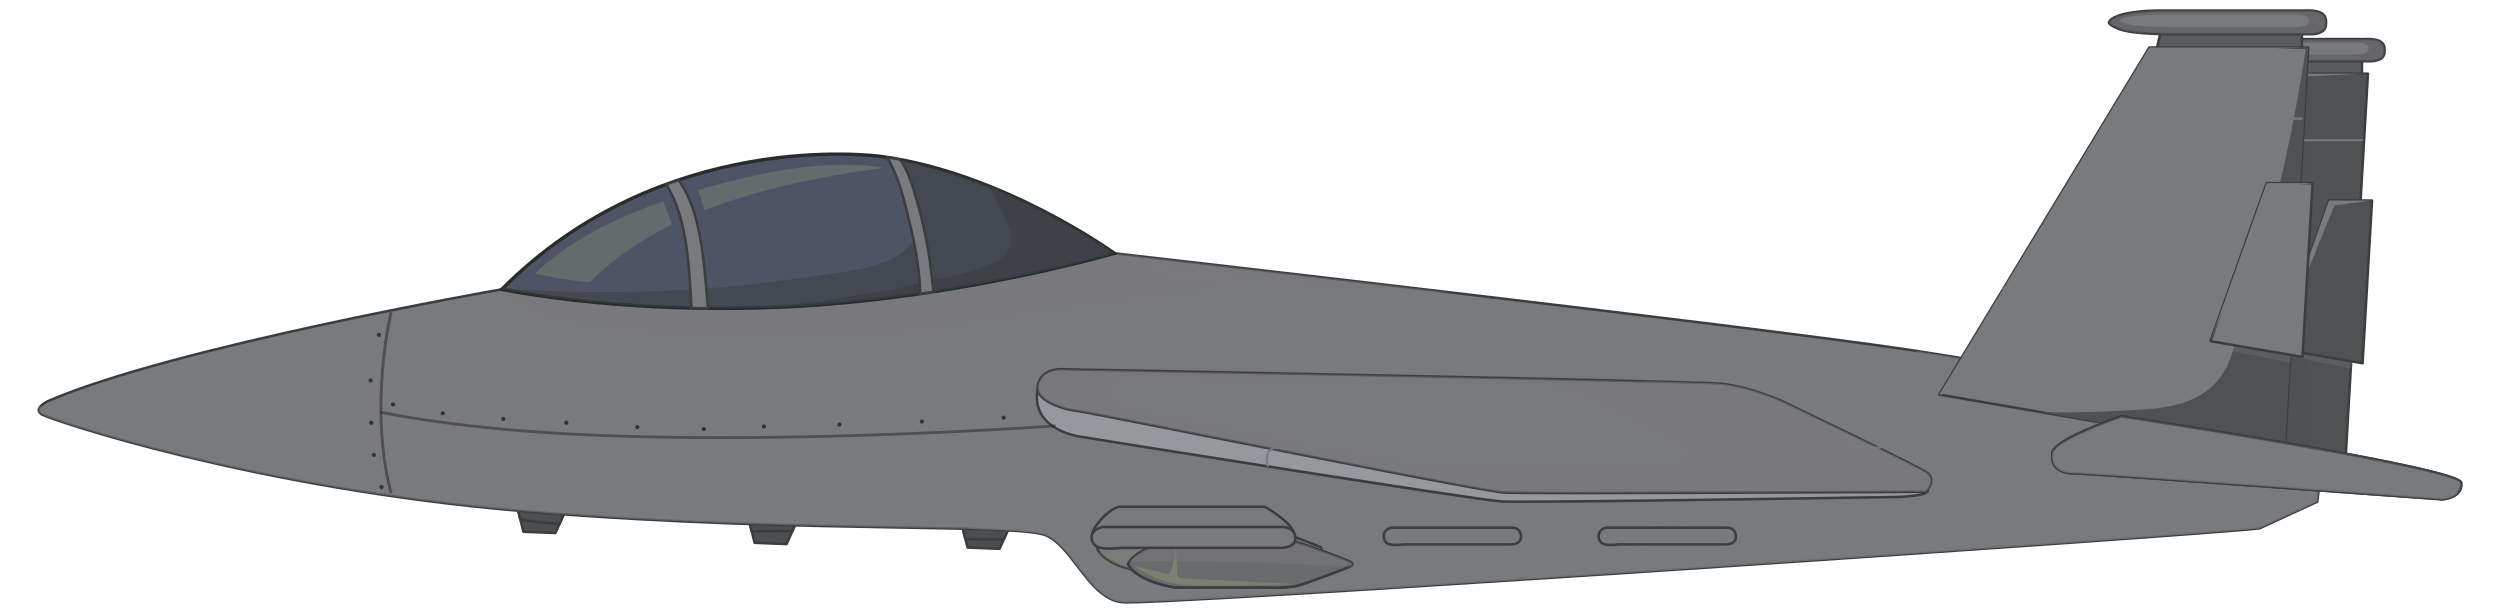 <?xml version="1.0" encoding="utf-8"?>
<!-- Generator: Adobe Illustrator 27.5.0, SVG Export Plug-In . SVG Version: 6.00 Build 0)  -->
<svg version="1.1" id="Layer_1" xmlns="http://www.w3.org/2000/svg" xmlns:xlink="http://www.w3.org/1999/xlink" x="0px" y="0px"
	 viewBox="0 0 349.023 85.559" style="enable-background:new 0 0 349.023 85.559;" xml:space="preserve">
<g>
	<g>
		<g>
			<polygon style="fill:#4C4E50;" points="71.653,68.589 73.081,74.238 77.545,74.414 80.045,68.766 			"/>
			<path style="fill:#3B3D3E;" d="M77.545,74.592c-0.002,0-0.005,0-0.007,0l-4.464-0.176c-0.079-0.003-0.148-0.058-0.167-0.135
				l-1.428-5.648c-0.014-0.054-0.001-0.111,0.034-0.154c0.035-0.043,0.089-0.07,0.144-0.067l8.392,0.176
				c0.06,0.001,0.115,0.032,0.148,0.082c0.032,0.05,0.037,0.113,0.013,0.167l-2.5,5.648C77.681,74.55,77.616,74.592,77.545,74.592z
				 M73.223,74.065l4.207,0.166l2.343-5.294l-7.888-0.166L73.223,74.065z"/>
		</g>
		<g>
			<polygon style="fill:#4C4E50;" points="103.926,70.134 105.355,75.782 109.818,75.958 112.318,70.31 			"/>
			<path style="fill:#3B3D3E;" d="M109.819,76.136c-0.002,0-0.005,0-0.007,0l-4.464-0.176c-0.08-0.003-0.148-0.058-0.167-0.135
				l-1.428-5.648c-0.014-0.054-0.001-0.111,0.034-0.154c0.035-0.043,0.085-0.073,0.144-0.067l8.392,0.176
				c0.06,0.001,0.115,0.032,0.148,0.082c0.032,0.05,0.037,0.113,0.013,0.167l-2.5,5.648
				C109.955,76.094,109.89,76.136,109.819,76.136z M105.497,75.61l4.207,0.166l2.342-5.294l-7.888-0.166L105.497,75.61z"/>
		</g>
		<g>
			<polygon style="fill:#4C4E50;" points="133.656,70.796 135.084,76.444 139.548,76.62 142.048,70.972 			"/>
			<path style="fill:#3B3D3E;" d="M139.548,76.798c-0.002,0-0.005,0-0.007,0l-4.464-0.177c-0.08-0.003-0.148-0.058-0.167-0.135
				l-1.428-5.648c-0.014-0.054-0.001-0.111,0.034-0.154c0.035-0.043,0.084-0.074,0.144-0.067l8.392,0.177
				c0.06,0.001,0.115,0.032,0.148,0.082c0.032,0.05,0.037,0.113,0.013,0.167l-2.5,5.648
				C139.684,76.757,139.619,76.798,139.548,76.798z M135.226,76.272l4.206,0.167l2.343-5.294l-7.888-0.166L135.226,76.272z"/>
		</g>
	</g>
	<g>
		<g>
			<path style="fill:#4C4E50;" d="M78.099,73.162l1.946-4.396l-8.392-0.177l1.003,3.968C74.46,72.842,76.276,73.031,78.099,73.162z"
				/>
			<path style="fill:#3B3D3E;" d="M78.099,73.34c-0.004,0-0.009,0-0.013-0.001c-2.003-0.144-3.788-0.343-5.458-0.608
				c-0.071-0.011-0.129-0.063-0.146-0.132l-1.003-3.967c-0.014-0.054-0.001-0.111,0.034-0.154c0.035-0.043,0.089-0.07,0.144-0.067
				l8.392,0.177c0.06,0.001,0.116,0.032,0.148,0.082c0.032,0.05,0.037,0.113,0.013,0.167l-1.946,4.396
				C78.235,73.298,78.17,73.34,78.099,73.34z M72.801,72.4c1.591,0.248,3.289,0.437,5.184,0.576l1.787-4.038l-7.888-0.166
				L72.801,72.4z"/>
		</g>
		<g>
			<path style="fill:#4C4E50;" d="M110.618,74.153l1.701-3.843l-8.392-0.176l1.021,4.039
				C106.838,74.166,108.728,74.151,110.618,74.153z"/>
			<path style="fill:#3B3D3E;" d="M104.948,74.35c-0.082,0-0.155-0.056-0.174-0.135l-1.021-4.038
				c-0.014-0.054-0.001-0.111,0.034-0.154c0.035-0.043,0.085-0.073,0.144-0.067l8.392,0.176c0.06,0.001,0.115,0.032,0.148,0.082
				c0.032,0.05,0.037,0.113,0.013,0.167l-1.701,3.843c-0.029,0.065-0.093,0.106-0.165,0.106h0c-1.238,0.001-2.477,0.005-3.716,0.011
				L104.948,74.35C104.948,74.35,104.948,74.35,104.948,74.35z M104.158,70.316l0.93,3.678l1.811-0.008
				c1.2-0.006,2.4-0.016,3.601-0.011l1.546-3.493L104.158,70.316z"/>
		</g>
		<g>
			<path style="fill:#4C4E50;" d="M140.122,75.323l1.926-4.351l-8.392-0.177l1.135,4.487
				C136.567,75.338,138.344,75.357,140.122,75.323z"/>
			<path style="fill:#3B3D3E;" d="M138.326,75.518c-1.133,0-2.304-0.02-3.542-0.058c-0.08-0.003-0.149-0.058-0.169-0.135
				l-1.135-4.487c-0.014-0.054-0.001-0.111,0.034-0.154c0.035-0.043,0.085-0.074,0.144-0.067l8.392,0.177
				c0.06,0.001,0.115,0.032,0.148,0.082c0.032,0.05,0.037,0.113,0.013,0.167l-1.926,4.351c-0.028,0.063-0.091,0.105-0.161,0.106
				C139.534,75.512,138.935,75.518,138.326,75.518z M140.122,75.323h0.005H140.122z M134.931,75.108
				c1.8,0.054,3.463,0.066,5.072,0.039l1.772-4.003l-7.888-0.166L134.931,75.108z"/>
		</g>
	</g>
	<g>
		<path style="fill:#797A7D;" d="M70.046,40.392c0,0-45.71,7.943-63.387,15.621c0,0-2.143,1.059-0.803,1.853
			c1.339,0.794,29.461,10.326,67.226,13.503c37.764,3.177,69.368,1.589,73.118,3.442c3.75,1.853,5.892,8.737,10.445,9.267
			c4.553,0.53,153.199-9.531,158.824-10.326l8.035-3.707l1.339-10.061c0,0-35.086-7.678-58.119-11.12
			c-23.033-3.442-111.15-13.503-111.15-13.503L70.046,40.392z"/>
		<path style="fill:#3B3D3E;" d="M157.284,84.276c-0.315,0-0.537-0.007-0.661-0.021c-2.678-0.311-4.527-2.734-6.316-5.077
			c-1.347-1.765-2.619-3.431-4.189-4.207c-1.676-0.828-9.134-0.956-20.424-1.148c-13.549-0.231-32.106-0.548-52.629-2.275
			C35.091,68.351,6.962,58.73,5.763,58.019c-0.361-0.214-0.539-0.475-0.527-0.773c0.028-0.722,1.208-1.325,1.343-1.392
			c17.502-7.602,62.979-15.557,63.436-15.636c0.007-0.001,0.014-0.002,0.02-0.002l85.527-5.031
			c0.912,0.101,88.414,10.101,111.188,13.504c22.776,3.404,57.78,11.046,58.131,11.122c0.091,0.02,0.151,0.105,0.139,0.197
			l-1.339,10.061c-0.008,0.06-0.046,0.113-0.102,0.138l-8.035,3.707c-0.016,0.007-0.033,0.012-0.051,0.015
			c-2.937,0.415-43.647,3.262-79.827,5.661C218.616,80.719,164.407,84.276,157.284,84.276z M70.067,40.569
			C69.171,40.726,24.1,48.632,6.731,56.176c-0.426,0.211-1.121,0.697-1.136,1.083c-0.006,0.159,0.113,0.312,0.353,0.455
			c1.194,0.708,29.235,10.288,67.148,13.478c20.511,1.725,39.061,2.042,52.605,2.274c11.339,0.193,18.829,0.322,20.578,1.186
			c1.645,0.813,2.942,2.512,4.315,4.311c1.743,2.283,3.546,4.645,6.071,4.938c2.296,0.261,42.304-2.236,78.977-4.668
			c40.473-2.684,76.914-5.267,79.774-5.654l7.921-3.655l1.305-9.803c-2.614-0.569-35.976-7.8-57.946-11.082
			c-22.767-3.402-110.263-13.402-111.144-13.502L70.067,40.569z"/>
	</g>
	<path style="opacity:0.4;fill:#797A7D;" d="M74.957,43.99c3.411,1.272,7.077,1.86,10.686,2.259
		c3.113,0.345,6.239,0.498,9.363,0.696c2.509,0.159,5.008,0.404,7.521,0.508c3.38,0.139,6.764,0.146,10.145,0.049
		c6.819-0.196,13.621-0.815,20.384-1.69c6.763-0.875,13.462-2.128,20.21-3.099c6.676-0.961,13.384-1.734,20.123-2.086
		c6.936-0.362,13.887-0.217,20.826-0.024c2.918,0.081,5.837,0.179,8.757,0.274c-25.097-2.969-47.399-5.515-47.399-5.515
		l-85.527,5.03c0,0-0.159,0.028-0.45,0.079C70.864,42.175,73.009,43.263,74.957,43.99z"/>
	<g style="opacity:0.57;">
		<path style="fill:#797A7D;" d="M267.443,48.973c0.028,0.022,0.054,0.045,0.083,0.068c4.107,3.177-24.997,3.001-24.997,3.001
			l-93.205-1.236c0,0-4.017-0.441-5.178,1.236c-1.161,1.677-1.875,3.883,0.536,7.06c2.41,3.177,5.803,4.854,5.803,4.854
			l-44.014,0.971c-45.572-1.001-95.442-7.521-100.764-8.232c-0.335,0.355-0.489,0.793,0.149,1.172
			c1.339,0.794,29.461,10.326,67.226,13.503c37.764,3.177,69.368,1.589,73.118,3.442c3.75,1.853,5.892,8.737,10.445,9.267
			c4.553,0.53,153.199-9.531,158.824-10.326l8.035-3.707l1.339-10.061C324.842,59.985,290.48,52.465,267.443,48.973z"/>
	</g>
	<g style="opacity:0.57;">
		<path style="fill:#797A7D;" d="M278.646,50.817l-7.906,4.269l13.392,4.192l-1.607,3.883c-2.321,3.883,3.393,4.06,3.393,4.06
			l30.354,2.118l-3.75,1.942c0,0-21.962,0.353-25.533,0.53c-3.571,0.177-21.069-4.589-21.069-4.589l-110.703-6.178l55.53,10.59
			c0,0,27.14,0.176,24.997,3.001c-2.143,2.824-71.6,6.884-74.1,7.06c-2.5,0.176-4.821-3.883-6.785-6.707
			c-1.964-2.824-4.821-1.942-4.821-1.942l-14.804,0.787c5.922,0.158,9.797,0.401,10.965,0.978c3.75,1.853,5.892,8.737,10.445,9.267
			c4.553,0.53,153.199-9.531,158.824-10.326l8.035-3.707l1.339-10.061C324.842,59.985,300.189,54.59,278.646,50.817z"/>
	</g>
	<g>
		<g>
			<path style="fill:#5A5B5E;" d="M310.455,11.896l0.877-3.716h18.42v3.097C329.752,11.276,310.705,11.648,310.455,11.896z"/>
			<path style="fill:#3B3D3E;" d="M310.455,12.074c-0.03,0-0.06-0.007-0.087-0.022c-0.07-0.039-0.106-0.119-0.088-0.196l0.877-3.716
				c0.019-0.081,0.091-0.137,0.175-0.137h18.42c0.099,0,0.18,0.08,0.18,0.178v3.097c0,0.097-0.078,0.176-0.176,0.178
				c-7.392,0.144-18.566,0.421-19.214,0.597C310.515,12.066,310.485,12.074,310.455,12.074z M311.474,8.357l-0.788,3.339
				c1.528-0.179,7.863-0.378,18.886-0.593V8.357H311.474z"/>
		</g>
		<g>
			<path style="fill:#797A7D;" d="M330.003,5.455h-19.298c0,0-5.51,0.067-6.138,1.52c0,0-0.23,0.256,1.2,0.854
				c1.43,0.599,4.688,0.722,7.695,0.722h17.543c0,0,1.754,0,1.88-1.115C333.01,6.322,332.885,5.331,330.003,5.455z"/>
			<path style="fill:#3B3D3E;" d="M331.005,8.729h-17.543c-4.098,0-6.566-0.234-7.765-0.736c-1.099-0.46-1.277-0.736-1.315-0.903
				c-0.021-0.092,0.003-0.159,0.026-0.198c0.68-1.503,5.721-1.607,6.295-1.614h19.296c1.412-0.06,2.28,0.133,2.73,0.609
				c0.401,0.424,0.398,1.005,0.334,1.569C332.922,8.715,331.083,8.729,331.005,8.729z M304.74,7.027
				c0.036,0.059,0.217,0.27,1.096,0.638c1.138,0.477,3.633,0.709,7.625,0.709h17.543c0.016,0,1.595-0.014,1.701-0.957
				c0.062-0.555,0.045-0.986-0.24-1.288c-0.368-0.39-1.172-0.552-2.456-0.497c-0.003,0-0.005,0-0.008,0h-19.298
				C309.216,5.65,305.253,5.937,304.74,7.027z M304.702,7.092C304.702,7.092,304.702,7.092,304.702,7.092
				C304.702,7.092,304.702,7.092,304.702,7.092z M304.702,7.091L304.702,7.091L304.702,7.091z"/>
		</g>
		<path style="opacity:0.62;fill:#5A5B5E;" d="M330.003,5.455h-19.298c0,0-5.51,0.067-6.138,1.52c0,0-0.23,0.256,1.2,0.854
			c1.43,0.599,4.688,0.722,7.695,0.722h17.543c0,0,1.754,0,1.88-1.115C333.01,6.322,332.885,5.331,330.003,5.455z M330.644,7.009
			c-0.109,0.593-1.64,0.593-1.64,0.593h-15.308c-2.624,0-5.467-0.066-6.715-0.384c-1.248-0.318-1.047-0.454-1.047-0.454
			c0.548-0.772,5.356-0.808,5.356-0.808h16.838C330.644,5.89,330.753,6.416,330.644,7.009z"/>
		<g>
			<polygon style="fill:#4F5153;" points="282.385,55.623 309.828,10.285 330.586,10.285 327.497,63.426 			"/>
			<path style="fill:#3B3D3E;" d="M327.496,63.604c-0.01,0-0.021-0.001-0.031-0.003l-45.111-7.804
				c-0.058-0.01-0.108-0.048-0.133-0.101c-0.025-0.053-0.021-0.115,0.009-0.165l27.443-45.337c0.033-0.054,0.091-0.086,0.154-0.086
				h20.758c0.049,0,0.097,0.02,0.131,0.056c0.034,0.036,0.052,0.084,0.049,0.132l-3.09,53.141c-0.003,0.051-0.028,0.098-0.068,0.129
				C327.576,63.591,327.537,63.604,327.496,63.604z M282.674,55.492l44.655,7.725l3.067-52.754H309.93L282.674,55.492z"/>
		</g>
		<path style="opacity:0.29;fill:#4F5153;" d="M322.439,31.887c0.069-4.667,0.162-9.333,0.248-13.999
			c0.047-2.534,0.091-5.068,0.129-7.602h-12.988l-27.443,45.337l40.289,6.97C322.577,60.201,322.323,39.73,322.439,31.887z"/>
		<path style="fill:#797A7D;" d="M329.752,19.716h-25.438c-0.078,0-0.141-0.063-0.141-0.14c0-0.077,0.063-0.14,0.141-0.14h25.438
			c0.078,0,0.142,0.063,0.142,0.14C329.894,19.653,329.83,19.716,329.752,19.716z"/>
		<path style="fill:#797A7D;" d="M329.752,41.931H290.74c-0.078,0-0.142-0.063-0.142-0.14c0-0.077,0.063-0.14,0.142-0.14h39.012
			c0.078,0,0.142,0.063,0.142,0.14C329.894,41.868,329.83,41.931,329.752,41.931z"/>
		<polygon style="opacity:0.3;fill:#797A7D;" points="317.806,49.388 325.157,28.742 331.154,28.742 328.248,51.452 		"/>
		<g>
			<polygon style="fill:#4F5153;" points="317.806,48.644 325.157,27.999 331.154,27.999 329.834,50.709 			"/>
			<path style="fill:#3B3D3E;" d="M329.833,50.887c-0.01,0-0.021-0.001-0.031-0.003l-12.027-2.064
				c-0.052-0.009-0.098-0.04-0.124-0.085c-0.027-0.045-0.032-0.1-0.014-0.149l7.351-20.645c0.025-0.071,0.093-0.119,0.169-0.119
				h5.997c0.049,0,0.097,0.02,0.131,0.056c0.034,0.036,0.052,0.084,0.049,0.132l-1.32,22.71c-0.003,0.05-0.028,0.098-0.068,0.129
				C329.913,50.873,329.874,50.887,329.833,50.887z M318.046,48.505l11.62,1.994l1.298-22.323h-5.679L318.046,48.505z"/>
		</g>
		<polygon style="fill:#797A7D;" points="317.806,48.644 325.157,27.999 331.154,27.999 325.909,28.66 		"/>
		<polygon style="fill:#797A7D;" points="282.385,55.623 309.828,10.285 330.586,10.285 310.288,11.153 283.304,55.499 		"/>
	</g>
	<g>
		<path style="fill:#4E5466;" d="M123.165,21.859c-1.061-0.147-30.711-3.971-53.12,18.533c0,0,17.23,3.707,41.067,2.383
			c23.837-1.324,44.46-7.413,44.46-7.413S140.307,24.242,123.165,21.859z"/>
		<path style="fill:#272C2D;" d="M100.858,43.295c-18.2,0-30.717-2.639-30.863-2.671l-0.425-0.091l0.305-0.306
			c22.487-22.584,52.075-18.776,53.324-18.602h0c17.005,2.364,32.363,13.435,32.516,13.547l0.387,0.282l-0.461,0.136
			c-0.206,0.061-20.923,6.113-44.515,7.423C107.548,43.211,104.112,43.295,100.858,43.295z M70.528,40.248
			c2.817,0.55,19.104,3.481,40.572,2.29c21.558-1.197,40.705-6.362,43.93-7.269c-2.522-1.745-16.54-11.042-31.897-13.176h0
			C121.899,21.922,92.809,18.177,70.528,40.248z"/>
	</g>
	<path style="fill:#656A6C;" d="M92.571,28.108c-0.636,0.224-1.271,0.448-1.901,0.688c-5.758,2.191-11.487,5.113-15.975,9.368
		c2.511,0.636,5.074,1.061,7.657,1.229c0.932-0.942,1.91-1.84,2.945-2.675c2.622-2.115,5.494-3.878,8.513-5.366
		C93.438,30.255,93.027,29.172,92.571,28.108z"/>
	<path style="fill:#656A6C;" d="M113.032,23.258c-4.01,0.412-7.971,1.242-11.868,2.247c-1.227,0.316-2.449,0.654-3.665,1.011
		c0.301,0.939,0.571,1.889,0.841,2.838c2.161-0.85,4.368-1.587,6.59-2.23c6.065-1.756,12.299-2.851,18.557-3.69
		C120.049,22.829,116.492,22.902,113.032,23.258z"/>
	<g>
		<g>
			<path style="fill:#797A7D;" d="M184.378,76.87c0.123-0.138,0.195-0.276,0-0.465c-0.15-0.146-5.904-2.34-7.421-2.753
				c-1.517-0.413-4.428-0.275-4.428-0.275h-5.125h-7.585c0,0-5.084,0.677-6.558,3.131c-0.026,0.043-0.05,0.086-0.074,0.13
				c0.023,0.044,0.048,0.087,0.074,0.13c1.474,2.454,6.558,3.131,6.558,3.131h7.585h5.125c0,0,2.911,0.138,4.428-0.275
				C178.474,79.21,184.234,77.032,184.378,76.87z"/>
			<path style="fill:#3B3D3E;" d="M173.664,80.099c-0.635,0-1.097-0.021-1.144-0.023h-12.702c-0.235-0.03-5.212-0.719-6.713-3.218
				c-0.027-0.045-0.053-0.091-0.078-0.138c-0.027-0.052-0.027-0.114,0-0.166c0.025-0.047,0.051-0.092,0.078-0.137
				c1.501-2.499,6.478-3.188,6.689-3.217l12.734-0.001c0.112-0.006,2.949-0.134,4.476,0.282c1.319,0.359,7.277,2.581,7.499,2.797
				c0.343,0.334,0.092,0.616,0.009,0.709c-0.215,0.242-6.258,2.466-7.508,2.806C176.074,80.048,174.656,80.099,173.664,80.099z
				 M167.404,79.72h5.125c0.037,0.001,2.909,0.131,4.38-0.269c1.524-0.415,6.968-2.482,7.345-2.712
				c0.088-0.1,0.085-0.122-0.002-0.207c-0.24-0.151-5.8-2.288-7.343-2.708c-1.471-0.401-4.342-0.271-4.371-0.269h-12.719
				c-0.026,0.005-4.991,0.693-6.404,3.044c-0.008,0.013-0.015,0.026-0.023,0.039c0.008,0.013,0.016,0.026,0.023,0.039
				c1.412,2.351,6.377,3.039,6.427,3.046L167.404,79.72z"/>
		</g>
		<path style="opacity:0.49;fill:#7B816F;" d="M153.413,76.996c1.641,2.267,6.406,2.902,6.406,2.902h12.71
			c0,0,2.911,0.138,4.428-0.275c1.347-0.367,6.034-2.123,7.171-2.627H153.413z"/>
		<path style="fill:#7B816F;" d="M154.102,76.357c0,0,2.764-2.019,5.852-2.51c3.089-0.491,16.646,0,16.646,0l-16.126,0.819
			c0,0-0.455,0.164-0.423,0.709c0.033,0.546-0.228,4.039-0.228,4.039s-0.358-4.421-1.04-4.202
			C158.101,75.429,154.102,76.357,154.102,76.357z"/>
	</g>
	<g>
		<g>
			<path style="fill:#6A6B6D;" d="M188.663,78.523c0.123,0.138,0.195,0.276,0,0.465c-0.151,0.146-5.904,2.34-7.421,2.753
				c-1.517,0.413-4.428,0.275-4.428,0.275h-5.125h-7.585c0,0-5.084-0.677-6.558-3.131c-0.026-0.043-0.05-0.086-0.074-0.13
				c0.023-0.044,0.048-0.087,0.074-0.13c1.474-2.454,6.558-3.131,6.558-3.131h7.585h5.125c0,0,2.911-0.138,4.428,0.275
				C182.759,76.183,188.519,78.361,188.663,78.523z"/>
			<path style="fill:#3B3D3E;" d="M177.947,82.217c-0.634,0-1.094-0.021-1.141-0.023h-12.701c-0.235-0.03-5.212-0.719-6.713-3.218
				c-0.027-0.046-0.053-0.091-0.078-0.137c-0.028-0.052-0.028-0.114-0.001-0.166c0.025-0.046,0.051-0.092,0.078-0.137
				c1.502-2.5,6.478-3.189,6.689-3.217l12.734-0.001c0.111-0.006,2.949-0.134,4.476,0.282c1.249,0.34,7.293,2.565,7.508,2.807l0,0
				c0.222,0.249,0.219,0.488-0.009,0.709c-0.222,0.216-6.18,2.438-7.499,2.797C180.358,82.166,178.939,82.217,177.947,82.217z
				 M171.689,81.839h5.125c0.037,0.001,2.908,0.131,4.38-0.269c1.543-0.42,7.103-2.558,7.359-2.722
				c0.072-0.072,0.074-0.094-0.014-0.194c-0.379-0.23-5.823-2.298-7.345-2.712c-1.472-0.4-4.343-0.271-4.372-0.269h-12.719
				c-0.026,0.005-4.991,0.693-6.404,3.044c-0.008,0.013-0.015,0.026-0.023,0.039c0.008,0.013,0.016,0.026,0.024,0.04
				c1.411,2.35,6.377,3.038,6.427,3.044L171.689,81.839z"/>
		</g>
		<g>
			<path style="fill:#6A6B6D;" d="M188.663,78.523c0.123,0.138,0.195,0.276,0,0.465c-0.151,0.146-5.904,2.34-7.421,2.753
				c-1.517,0.413-4.428,0.275-4.428,0.275h-5.125h-7.585c0,0-5.084-0.677-6.558-3.131c-0.026-0.043-0.05-0.086-0.074-0.13
				c0.023-0.044,0.048-0.087,0.074-0.13c1.474-2.454,6.558-3.131,6.558-3.131h7.585h5.125c0,0,2.911-0.138,4.428,0.275
				C182.759,76.183,188.519,78.361,188.663,78.523z"/>
			<path style="fill:#3B3D3E;" d="M177.947,82.217c-0.634,0-1.094-0.021-1.141-0.023h-12.701c-0.235-0.03-5.212-0.719-6.713-3.218
				c-0.027-0.046-0.053-0.091-0.078-0.137c-0.028-0.052-0.028-0.114-0.001-0.166c0.025-0.046,0.051-0.092,0.078-0.137
				c1.502-2.5,6.478-3.189,6.689-3.217l12.734-0.001c0.111-0.006,2.949-0.134,4.476,0.282c1.249,0.34,7.293,2.565,7.508,2.807l0,0
				c0.222,0.249,0.219,0.488-0.009,0.709c-0.222,0.216-6.18,2.438-7.499,2.797C180.358,82.166,178.939,82.217,177.947,82.217z
				 M171.689,81.839h5.125c0.037,0.001,2.908,0.131,4.38-0.269c1.543-0.42,7.103-2.558,7.359-2.722
				c0.072-0.072,0.074-0.094-0.014-0.194c-0.379-0.23-5.823-2.298-7.345-2.712c-1.472-0.4-4.343-0.271-4.372-0.269h-12.719
				c-0.026,0.005-4.991,0.693-6.404,3.044c-0.008,0.013-0.015,0.026-0.023,0.039c0.008,0.013,0.016,0.026,0.024,0.04
				c1.411,2.35,6.377,3.038,6.427,3.044L171.689,81.839z"/>
		</g>
		<path style="fill:#7B816F;" d="M158.388,79.037c0,0,2.763,2.019,5.852,2.511c3.089,0.491,16.646,0,16.646,0l-16.126-0.819
			c0,0-0.455-0.164-0.423-0.709c0.033-0.546-0.228-4.039-0.228-4.039s-0.358,4.421-1.04,4.202S158.388,79.037,158.388,79.037z"/>
		<path style="opacity:0.53;fill:#797A7D;" d="M177.488,78.564c3.689,0.17,7.379,0.401,11.071,0.481
			c0.058-0.027,0.095-0.047,0.105-0.057c0.195-0.189,0.123-0.327,0-0.465c-0.145-0.162-5.904-2.34-7.421-2.753
			c-1.517-0.413-4.428-0.275-4.428-0.275h-12.71c0,0-4.822,0.643-6.435,2.944C159.575,78.128,175.057,78.452,177.488,78.564z"/>
	</g>
	<g>
		<g>
			<path style="fill:#5A5B5E;" d="M300.737,8.356l0.937-3.971h19.686v3.309C321.361,7.694,301.005,8.092,300.737,8.356z"/>
			<path style="fill:#3B3D3E;" d="M300.737,8.534c-0.03,0-0.06-0.007-0.087-0.022c-0.07-0.039-0.106-0.118-0.088-0.196l0.938-3.971
				c0.019-0.081,0.092-0.137,0.175-0.137h19.686c0.099,0,0.18,0.079,0.18,0.178v3.31c0,0.097-0.079,0.176-0.176,0.178
				c-7.911,0.154-19.866,0.451-20.538,0.639C300.798,8.526,300.768,8.534,300.737,8.534z M301.818,4.563l-0.848,3.594
				c1.994-0.236,11.815-0.472,20.212-0.636V4.563H301.818z"/>
		</g>
		<g>
			<path style="fill:#797A7D;" d="M321.628,1.473h-20.623c0,0-5.888,0.071-6.56,1.624c0,0-0.246,0.273,1.282,0.913
				c1.528,0.64,5.01,0.772,8.224,0.772H322.7c0,0,1.875,0,2.009-1.192C324.842,2.399,324.708,1.34,321.628,1.473z"/>
			<path style="fill:#3B3D3E;" d="M324.532,1.942c-0.478-0.505-1.401-0.712-2.908-0.647h-20.621
				c-0.613,0.007-5.994,0.118-6.717,1.718c-0.024,0.04-0.049,0.109-0.027,0.204c0.063,0.276,0.52,0.59,1.398,0.957
				c1.281,0.536,3.917,0.786,8.294,0.786h18.748c0.083,0,2.038-0.015,2.187-1.35C324.954,3.01,324.958,2.392,324.532,1.942z
				 M324.53,3.571c-0.115,1.018-1.813,1.033-1.83,1.033h-18.748c-4.268,0-6.935-0.248-8.154-0.758
				c-0.967-0.405-1.148-0.634-1.181-0.692c0.539-1.176,4.791-1.484,6.389-1.503h20.623c0.003,0,0.005,0,0.008,0
				c1.379-0.062,2.238,0.116,2.634,0.535C324.578,2.511,324.597,2.975,324.53,3.571z"/>
		</g>
		<path style="opacity:0.62;fill:#5A5B5E;" d="M321.628,1.473h-20.623c0,0-5.888,0.071-6.56,1.624c0,0-0.246,0.273,1.282,0.913
			c1.528,0.64,5.01,0.772,8.224,0.772H322.7c0,0,1.875,0,2.009-1.192C324.842,2.399,324.708,1.34,321.628,1.473z M322.314,3.134
			c-0.117,0.633-1.753,0.633-1.753,0.633h-16.359c-2.805,0-5.842-0.07-7.176-0.41c-1.333-0.34-1.119-0.485-1.119-0.485
			c0.586-0.825,5.724-0.863,5.724-0.863h17.995C322.314,1.938,322.431,2.501,322.314,3.134z"/>
		<g>
			<polygon style="fill:#797A7D;" points="270.74,55.087 300.068,6.635 322.252,6.635 318.95,63.426 			"/>
			<path style="fill:#3B3D3E;" d="M318.95,63.604c-0.01,0-0.021-0.001-0.031-0.003l-48.21-8.34c-0.058-0.01-0.108-0.048-0.133-0.101
				c-0.025-0.053-0.021-0.115,0.009-0.165l29.327-48.451c0.033-0.054,0.091-0.087,0.154-0.087h22.184
				c0.049,0,0.097,0.02,0.131,0.055c0.034,0.036,0.052,0.084,0.049,0.132l-3.302,56.791c-0.003,0.051-0.028,0.098-0.068,0.129
				C319.03,63.591,318.99,63.604,318.95,63.604z M271.029,54.956l47.753,8.261l3.28-56.404H300.17L271.029,54.956z"/>
		</g>
		<path style="fill:#4F5153;" d="M319.026,22.413c-1.473,6.731-3.215,13.405-5.216,20.002c-0.492,1.624-1.001,3.243-1.525,4.857
			c-0.465,1.429-0.866,2.913-1.582,4.244c-1.091,2.031-2.868,3.512-5.005,4.383c-2.22,0.905-4.662,1.173-7.04,1.312
			c-3.156,0.185-6.328,0.313-9.489,0.353c-1.438,0.018-2.876,0.006-4.313-0.035l34.094,5.898l3.302-56.791h-0.31
			C321.147,11.925,320.17,17.186,319.026,22.413z"/>
		<path style="fill:#797A7D;" d="M321.36,16.713h-27.185c-0.084,0-0.151-0.067-0.151-0.15c0-0.083,0.068-0.15,0.151-0.15h27.185
			c0.083,0,0.151,0.067,0.151,0.15C321.512,16.646,321.444,16.713,321.36,16.713z"/>
		<path style="fill:#797A7D;" d="M321.36,40.454h-41.692c-0.083,0-0.151-0.067-0.151-0.15c0-0.083,0.068-0.15,0.151-0.15h41.692
			c0.083,0,0.151,0.067,0.151,0.15C321.512,40.387,321.444,40.454,321.36,40.454z"/>
		<polygon style="opacity:0.3;fill:#797A7D;" points="308.594,48.423 316.45,26.36 322.859,26.36 319.754,50.63 		"/>
		<g>
			<polygon style="fill:#797A7D;" points="308.594,47.629 316.45,25.566 322.859,25.566 321.448,49.835 			"/>
			<path style="fill:#3B3D3E;" d="M321.448,50.013c-0.01,0-0.021-0.001-0.031-0.003l-12.854-2.206
				c-0.052-0.009-0.098-0.04-0.125-0.085c-0.027-0.045-0.032-0.1-0.014-0.149l7.856-22.063c0.025-0.071,0.093-0.119,0.169-0.119
				h6.409c0.049,0,0.097,0.02,0.131,0.056c0.034,0.036,0.052,0.084,0.049,0.132l-1.411,24.27c-0.003,0.05-0.027,0.098-0.068,0.129
				C321.527,50,321.488,50.013,321.448,50.013z M308.834,47.49l12.446,2.136l1.389-23.883h-6.091L308.834,47.49z"/>
		</g>
		<polygon style="fill:#797A7D;" points="308.594,47.629 316.45,25.566 322.859,25.566 317.254,26.272 		"/>
		<polygon style="fill:#797A7D;" points="270.74,55.087 300.068,6.635 322.252,6.635 300.559,7.562 271.722,54.954 		"/>
	</g>
	<g>
		<g>
			<path style="fill:#797A7D;" d="M296.184,58.131c0,0-9.374,3.177-9.642,5.031c-0.268,1.853,0.804,2.912,2.946,2.912
				c2.143,0,51.465,3.636,51.465,3.636s2.905-0.194,2.637-2.312C343.323,65.28,296.184,58.131,296.184,58.131z"/>
			<path style="fill:#3B3D3E;" d="M340.966,69.887c-0.519-0.036-49.366-3.636-51.477-3.636c-1.176,0-2.078-0.32-2.608-0.924
				c-0.474-0.541-0.648-1.278-0.516-2.191c0.275-1.906,8.791-4.845,9.761-5.173c0.028-0.01,0.057-0.012,0.086-0.008
				c0.118,0.018,11.922,1.811,23.607,3.84c23.767,4.126,23.901,5.183,23.951,5.581c0.072,0.569-0.062,1.063-0.398,1.466
				C342.598,69.768,341.032,69.883,340.966,69.887z M296.201,58.314c-2.609,0.887-9.275,3.449-9.481,4.873
				c-0.117,0.807,0.029,1.449,0.431,1.908c0.46,0.524,1.268,0.801,2.337,0.801c2.125,0,49.464,3.488,51.478,3.637
				c-0.011-0.001,1.454-0.11,2.127-0.918c0.271-0.325,0.378-0.727,0.318-1.195C342.971,65.936,314.239,61.05,296.201,58.314z"/>
		</g>
		<g>
			<path style="fill:#797A7D;" d="M296.184,58.131c0,0-9.374,3.177-9.642,5.031c-0.268,1.853,0.804,2.912,2.946,2.912
				c2.143,0,51.465,3.636,51.465,3.636s2.905-0.194,2.637-2.312C343.323,65.28,296.184,58.131,296.184,58.131z"/>
			<path style="fill:#3B3D3E;" d="M340.966,69.887c-0.519-0.036-49.366-3.636-51.477-3.636c-1.176,0-2.078-0.32-2.608-0.924
				c-0.474-0.541-0.648-1.278-0.516-2.191c0.275-1.906,8.791-4.845,9.761-5.173c0.028-0.01,0.057-0.012,0.086-0.008
				c0.118,0.018,11.922,1.811,23.607,3.84c23.767,4.126,23.901,5.183,23.951,5.581c0.072,0.569-0.062,1.063-0.398,1.466
				C342.598,69.768,341.032,69.883,340.966,69.887z M296.201,58.314c-2.609,0.887-9.275,3.449-9.481,4.873
				c-0.117,0.807,0.029,1.449,0.431,1.908c0.46,0.524,1.268,0.801,2.337,0.801c2.125,0,49.464,3.488,51.478,3.637
				c-0.011-0.001,1.454-0.11,2.127-0.918c0.271-0.325,0.378-0.727,0.318-1.195C342.971,65.936,314.239,61.05,296.201,58.314z"/>
		</g>
		<path style="opacity:0.3;fill:#797A7D;" d="M343.591,67.398c-0.268-2.118-47.406-9.267-47.406-9.267s-9.374,3.177-9.642,5.031
			c-0.268,1.853,0.804,2.912,2.946,2.912c2.143,0,51.465,3.636,51.465,3.636S343.858,69.516,343.591,67.398z M340.778,68.325
			l-52.361-5.957l8.236-3.707c0,0,45.732,7.876,45.732,8.671C342.385,68.126,340.778,68.325,340.778,68.325z"/>
		<path style="opacity:0.69;fill:#797A7D;" d="M320.177,67.056c-4.637-0.31-9.272-0.642-13.906-0.978
			c-4.539-0.33-9.076-0.714-13.589-1.297c-1.006-0.13-2.009-0.273-3.013-0.417c-0.606-0.087-1.227-0.165-1.801-0.387
			c-0.624-0.241-1.005-0.632-1.21-1.109c-0.058,0.101-0.101,0.199-0.115,0.293c-0.268,1.853,0.804,2.912,2.946,2.912
			c2.143,0,51.465,3.636,51.465,3.636s1.533-0.107,2.268-0.978C339.908,69.582,324.683,67.358,320.177,67.056z"/>
		<path style="fill:#797A7D;" d="M296.452,59.19l-5.848,2.515c0,0-0.625,0.353-0.223,0.485c0.402,0.132,49.727,5.825,49.727,5.825
			l-47.54-6.09c0,0-1.116-0.221-0.223-0.574C293.238,61,296.452,59.19,296.452,59.19z"/>
	</g>
	<g>
		<g>
			<path style="fill:#97979E;" d="M148.791,54.053c0,0-3.396-2.537-3.932,0.373c-0.536,2.909,1.071,5.403,5.357,6.442
				c0.767,0.186,55.977,8.936,59.458,9.144c3.482,0.208,54.169-0.617,54.169-0.617s5.022-0.007,5.289-0.838
				c0.268-0.831-20.623-10.183-20.623-10.183s-4.285-1.87-8.035-2.286C236.726,55.673,148.791,54.053,148.791,54.053z"/>
			<path style="fill:#3B3D3E;" d="M212.454,70.223c-1.428,0-2.403-0.01-2.789-0.033c-3.951-0.236-59.184-9.075-59.491-9.149
				c-4.085-0.99-6.086-3.413-5.491-6.647c0.139-0.753,0.475-1.237,1-1.439c1.167-0.451,2.857,0.698,3.169,0.922
				c2.663,0.049,87.968,1.628,91.644,2.035c3.734,0.414,8.044,2.282,8.087,2.301c0.054,0.024,5.285,2.367,10.417,4.782
				c10.52,4.95,10.391,5.352,10.305,5.618c-0.285,0.886-4.252,0.96-5.46,0.961C263.397,69.58,223.755,70.223,212.454,70.223z
				 M146.287,53.205c-0.167,0-0.327,0.025-0.474,0.081c-0.4,0.155-0.662,0.549-0.776,1.171c-0.565,3.069,1.29,5.284,5.223,6.238
				c0.306,0.074,55.935,8.931,59.426,9.139c3.436,0.204,53.648-0.609,54.155-0.617c2.283-0.003,4.822-0.261,5.102-0.675
				c-0.671-0.906-12.571-6.454-20.507-10.006c-0.041-0.018-4.302-1.864-7.981-2.272c-3.699-0.41-90.788-2.018-91.667-2.034
				c-0.038-0.001-0.075-0.013-0.105-0.036C148.667,54.184,147.342,53.205,146.287,53.205z M268.962,68.574h0.005H268.962z"/>
		</g>
		<g>
			<path style="fill:#797A7D;" d="M148.791,51.56c0,0-3.572-0.475-3.932,2.451c-0.268,2.182,4.553,3.325,5.357,3.325
				c0.803,0,56.245,11.222,59.726,11.43c3.482,0.208,58.923-0.104,58.923-0.104s1.473-1.455,0.268-2.598
				C268.434,65.4,248.51,55.88,248.51,55.88s-4.285-1.87-8.035-2.286C236.726,53.179,148.791,51.56,148.791,51.56z"/>
			<path style="fill:#3B3D3E;" d="M220.586,69.014c-5.68,0-9.789-0.02-10.654-0.071c-2.223-0.132-25.334-4.696-42.209-8.027
				c-9.202-1.817-17.15-3.386-17.509-3.402c-0.62,0-3.747-0.672-5.017-2.09c-0.404-0.45-0.577-0.933-0.515-1.434
				c0.1-0.818,0.45-1.461,1.039-1.911c1.184-0.905,2.915-0.716,3.084-0.696c1.369,0.025,87.987,1.625,91.691,2.036
				c3.734,0.414,8.044,2.281,8.087,2.3c2.048,0.978,19.975,9.554,20.675,10.217c0.347,0.329,0.525,0.714,0.529,1.143
				c0.009,0.904-0.762,1.676-0.794,1.709c-0.034,0.033-0.079,0.051-0.126,0.052C268.451,68.841,237.532,69.014,220.586,69.014z
				 M268.866,68.661h0.004H268.866z M148.253,51.709c-0.596,0-1.589,0.095-2.314,0.65c-0.509,0.39-0.812,0.952-0.901,1.672
				c-0.049,0.396,0.095,0.785,0.428,1.156c1.123,1.253,4.112,1.97,4.751,1.97c0.297,0,6.232,1.169,17.577,3.409
				c16.865,3.33,39.961,7.89,42.16,8.022c3.376,0.201,56.462-0.091,58.833-0.104c0.158-0.175,0.648-0.768,0.641-1.403
				c-0.004-0.33-0.145-0.629-0.419-0.889c-0.498-0.472-12.578-6.329-20.577-10.151c-0.037-0.016-4.298-1.861-7.977-2.269
				c-3.699-0.41-90.788-2.018-91.667-2.034c-0.007,0-0.014-0.001-0.021-0.001C148.761,51.735,148.56,51.709,148.253,51.709z"/>
		</g>
		<path style="opacity:0.4;fill:#797A7D;" d="M269.133,66.063C268.434,65.4,248.51,55.88,248.51,55.88s-4.285-1.87-8.035-2.286
			c-3.75-0.416-91.684-2.035-91.684-2.035s-3.572-0.475-3.931,2.451c-0.268,2.182,4.553,3.325,5.357,3.325
			c0.803,0,56.245,11.222,59.726,11.43c3.482,0.208,58.923-0.104,58.923-0.104S270.339,67.206,269.133,66.063z M234.715,64.108
			c0,0-35.565,0.2-37.798,0.067c-2.234-0.133-37.798-7.332-38.314-7.332s-3.608-0.733-3.436-2.133
			c0.23-1.877,2.522-1.572,2.522-1.572s56.409,1.039,58.814,1.305c2.405,0.267,5.154,1.466,5.154,1.466s12.781,6.107,13.229,6.532
			C235.66,63.175,234.715,64.108,234.715,64.108z"/>
		<path style="opacity:0.4;fill:#797A7D;" d="M245.564,56.278c6.527,2.563,22.766,10.193,21.733,12.392
			c1.004-0.006,1.568-0.009,1.568-0.009s1.473-1.455,0.268-2.598C268.434,65.4,248.51,55.88,248.51,55.88s-4.285-1.87-8.035-2.286
			c-0.769-0.085-5.082-0.221-11.449-0.383C235.832,54.346,239.147,53.758,245.564,56.278z"/>
		<path style="fill:#797A7D;" d="M176.999,65.165c-0.061,0-0.118-0.037-0.141-0.096c-0.007-0.019-0.699-1.853,0.872-2.7
			c0.022-0.012,0.047-0.018,0.072-0.018h84.635c0.084,0,0.151,0.067,0.151,0.15c0,0.083-0.068,0.15-0.151,0.15h-84.595
			c-1.294,0.728-0.727,2.247-0.702,2.312c0.03,0.077-0.009,0.164-0.087,0.193C177.036,65.161,177.018,65.165,176.999,65.165z"/>
	</g>
	<path style="fill:#3B3D3E;" d="M194.891,76.265c-0.541,0-1.137-0.071-1.434-0.343c-0.372-0.342-0.544-0.922-0.419-1.412
		c0.127-0.498,0.538-0.86,1.158-1.019c0.015-0.004,0.03-0.006,0.045-0.006h16.722c0.006-0.001,0.614-0.065,1.076,0.306
		c0.282,0.227,0.445,0.56,0.486,0.99c0.036,0.39-0.063,0.709-0.295,0.95c-0.467,0.484-1.301,0.449-1.336,0.45h-14.909
		C195.9,76.196,195.423,76.265,194.891,76.265z M194.265,73.841c-0.481,0.129-0.785,0.39-0.878,0.756
		c-0.105,0.412,0.079,0.847,0.315,1.064c0.348,0.318,1.569,0.272,2.257,0.167l14.945-0.002c0.014-0.001,0.715,0.026,1.068-0.341
		c0.159-0.165,0.223-0.385,0.196-0.671c-0.031-0.332-0.151-0.583-0.355-0.747c-0.347-0.279-0.825-0.229-0.829-0.227L194.265,73.841z
		"/>
	<path style="fill:#3B3D3E;" d="M224.888,76.265c-0.541,0-1.137-0.071-1.434-0.343c-0.372-0.342-0.544-0.922-0.419-1.412
		c0.127-0.498,0.538-0.86,1.158-1.019c0.015-0.004,0.03-0.006,0.045-0.006h16.722c0.006-0.001,0.614-0.065,1.076,0.306
		c0.282,0.227,0.445,0.56,0.486,0.99c0.036,0.39-0.063,0.709-0.295,0.95c-0.467,0.484-1.3,0.449-1.335,0.45h-14.909
		C225.897,76.196,225.42,76.265,224.888,76.265z M224.262,73.841c-0.481,0.129-0.784,0.39-0.878,0.756
		c-0.105,0.412,0.078,0.847,0.315,1.064c0.348,0.318,1.568,0.272,2.257,0.167l14.945-0.002c0.014-0.001,0.715,0.026,1.068-0.341
		c0.159-0.165,0.223-0.385,0.196-0.671c-0.031-0.331-0.15-0.581-0.353-0.745c-0.343-0.277-0.826-0.231-0.832-0.229L224.262,73.841z"
		/>
	<path style="opacity:0.55;fill:#3A3F40;" d="M125.929,22.324c0.559,1.885,1.07,3.783,1.538,5.692
		c0.479,1.001,0.771,2.075,0.766,3.184c0,0.041-0.005,0.079-0.006,0.119c0.09,0.419,0.18,0.837,0.265,1.256
		c0.095,0.467-0.397,0.739-0.732,0.616c-0.673,1.354-1.987,2.354-3.42,3.015c-2.382,1.099-5.024,1.566-7.609,1.926
		c-3.124,0.436-6.251,0.888-9.382,1.274c-9.839,1.212-19.783,1.595-29.69,1.26c-1.214-0.041-2.427-0.092-3.639-0.156
		c-0.805-0.043-1.617-0.038-2.415-0.16c-0.394-0.06-0.796-0.17-1.138-0.371c-0.14,0.138-0.28,0.272-0.42,0.412
		c0,0,17.23,3.707,41.067,2.383c23.837-1.324,44.46-7.413,44.46-7.413S141.913,25.418,125.929,22.324z"/>
	<path style="opacity:0.55;fill:#3A3F40;" d="M137.867,25.89c0.562,1.007,1.114,2.018,1.647,3.04
		c0.984,1.885,2.594,4.441,0.96,6.421c-1.143,1.385-3.164,2.017-4.831,2.506c-1.743,0.51-3.531,0.796-5.291,1.228
		c-6.092,1.493-12.264,2.579-18.502,3.267c-2.683,0.296-5.371,0.52-8.064,0.684c2.36-0.038,4.806-0.121,7.327-0.261
		c23.837-1.324,44.46-7.413,44.46-7.413S148.159,29.969,137.867,25.89z"/>
	<g>
		<path style="fill:#797A7D;" d="M98.538,39.538c-0.254-2.931-0.567-5.876-1.312-8.732c-0.52-1.993-1.272-3.986-2.488-5.663
			c-0.578,0.194-1.158,0.394-1.742,0.608c0.185,0.284,0.36,0.575,0.521,0.874c1.52,2.835,2.117,6.087,2.494,9.242
			c0.284,2.375,0.389,4.761,0.522,7.146c0.756,0.017,1.529,0.028,2.309,0.036C98.734,41.879,98.639,40.708,98.538,39.538z"/>
		<path style="fill:#3B3D3E;" d="M98.842,43.227c-0.001,0-0.001,0-0.002,0c-0.781-0.008-1.554-0.019-2.311-0.036
			c-0.094-0.002-0.17-0.075-0.175-0.168l-0.052-0.953c-0.11-2.03-0.224-4.129-0.469-6.182c-0.347-2.905-0.912-6.268-2.474-9.18
			c-0.149-0.278-0.317-0.56-0.513-0.861c-0.03-0.045-0.037-0.101-0.019-0.153c0.017-0.051,0.057-0.092,0.108-0.11
			c0.586-0.214,1.168-0.416,1.747-0.609c0.076-0.023,0.158,0.002,0.204,0.065c1.075,1.482,1.897,3.354,2.516,5.722
			c0.77,2.951,1.084,6.069,1.317,8.761l0,0l0.1,1.171c0.066,0.78,0.132,1.56,0.204,2.34c0.005,0.05-0.013,0.1-0.047,0.136
			C98.94,43.206,98.892,43.227,98.842,43.227z M96.703,42.839c0.638,0.014,1.287,0.023,1.942,0.03
			c-0.065-0.716-0.126-1.431-0.186-2.147l-0.1-1.17c-0.232-2.677-0.543-5.778-1.307-8.703c-0.592-2.268-1.372-4.068-2.383-5.496
			c-0.466,0.156-0.933,0.318-1.402,0.487c0.152,0.241,0.286,0.472,0.409,0.7c1.589,2.964,2.162,6.367,2.514,9.305
			c0.246,2.065,0.361,4.17,0.471,6.205L96.703,42.839z"/>
	</g>
	<g>
		<path style="fill:#797A7D;" d="M129.861,36.806c-0.406-3.047-1.059-6.01-1.909-8.962c-0.531-1.843-1.129-3.946-2.297-5.567
			c-0.601-0.113-1.204-0.219-1.811-0.312c0.166,0.274,0.326,0.553,0.472,0.84c1.429,2.809,2.125,6.001,2.855,9.043
			c0.72,3,1.223,6.075,1.295,9.16c0.623-0.09,1.237-0.183,1.847-0.276C130.178,39.421,130.035,38.111,129.861,36.806z"/>
		<path style="fill:#3B3D3E;" d="M128.466,41.185c-0.042,0-0.083-0.015-0.116-0.042c-0.039-0.033-0.063-0.081-0.064-0.132
			c-0.065-2.795-0.487-5.779-1.29-9.124l-0.173-0.722c-0.67-2.809-1.362-5.713-2.668-8.281c-0.133-0.261-0.285-0.533-0.465-0.828
			c-0.036-0.059-0.034-0.134,0.005-0.191c0.039-0.057,0.108-0.088,0.177-0.077c0.55,0.084,1.127,0.184,1.817,0.313
			c0.046,0.008,0.086,0.034,0.113,0.071c1.174,1.629,1.776,3.719,2.307,5.563l0.017,0.059c0.898,3.118,1.524,6.057,1.914,8.987
			c0.19,1.427,0.342,2.85,0.452,3.931c0.01,0.094-0.057,0.179-0.151,0.194c-0.61,0.094-1.225,0.187-1.848,0.277
			C128.483,41.185,128.474,41.185,128.466,41.185z M124.191,22.199c0.104,0.181,0.199,0.355,0.285,0.525
			c1.326,2.606,2.023,5.531,2.697,8.36l0.172,0.722c0.79,3.289,1.214,6.235,1.295,8.997c0.497-0.073,0.988-0.147,1.476-0.221
			c-0.109-1.056-0.254-2.403-0.434-3.753l0,0c-0.388-2.912-1.01-5.835-1.904-8.936l-0.017-0.059
			c-0.517-1.794-1.101-3.825-2.212-5.396C125.049,22.344,124.607,22.266,124.191,22.199z"/>
	</g>
	<path style="fill:#797A7D;" d="M7.73,56.278c0,0,36.559-11.517,57.852-13.768C65.582,42.51,29.826,52.836,7.73,56.278z"/>
	<g>
		<g>
			<path style="opacity:0.48;fill:#231F20;" d="M54.406,68.904c-3.19-12.088-0.033-25.25-0.001-25.382l0.393,0.094
				c-0.032,0.131-3.165,13.199-0.001,25.187L54.406,68.904z"/>
			<path style="opacity:0.48;fill:#231F20;" d="M100.646,61.296c-5.71,0-11.509-0.091-17.128-0.318
				c-19.798-0.797-30.377-3.246-30.482-3.271l0.094-0.388c0.104,0.025,10.65,2.465,30.404,3.26
				c29.244,1.177,63.467-1.298,63.81-1.324l0.03,0.398C147.098,59.674,124.683,61.296,100.646,61.296z"/>
		</g>
		<g>
			<path style="fill:#2F362B;" d="M53.199,46.747c0,0.161-0.132,0.291-0.294,0.291c-0.162,0-0.294-0.13-0.294-0.291
				c0-0.161,0.132-0.291,0.294-0.291C53.067,46.456,53.199,46.586,53.199,46.747z"/>
			<path style="fill:#2F362B;" d="M52.038,53.101c0,0.161-0.132,0.291-0.294,0.291c-0.162,0-0.294-0.13-0.294-0.291
				c0-0.16,0.132-0.291,0.294-0.291C51.906,52.81,52.038,52.94,52.038,53.101z"/>
			<path style="fill:#2F362B;" d="M52.127,59.014c0,0.161-0.132,0.291-0.294,0.291c-0.162,0-0.294-0.13-0.294-0.291
				c0-0.161,0.132-0.291,0.294-0.291C51.996,58.723,52.127,58.853,52.127,59.014z"/>
			<path style="fill:#2F362B;" d="M52.485,63.515c0,0.161-0.132,0.291-0.294,0.291c-0.162,0-0.294-0.13-0.294-0.291
				c0-0.161,0.132-0.291,0.294-0.291C52.353,63.224,52.485,63.354,52.485,63.515z"/>
			<path style="fill:#2F362B;" d="M53.556,67.99c0,0.161-0.132,0.291-0.294,0.291c-0.163,0-0.294-0.13-0.294-0.291
				s0.132-0.291,0.294-0.291C53.424,67.699,53.556,67.829,53.556,67.99z"/>
			<path style="fill:#2F362B;" d="M55.163,56.454c0,0.161-0.132,0.291-0.294,0.291c-0.163,0-0.294-0.13-0.294-0.291
				c0-0.161,0.132-0.291,0.294-0.291C55.031,56.164,55.163,56.294,55.163,56.454z"/>
			<path style="fill:#2F362B;" d="M62.1,57.69c0,0.161-0.132,0.291-0.294,0.291c-0.162,0-0.294-0.13-0.294-0.291
				c0-0.161,0.132-0.291,0.294-0.291C61.968,57.399,62.1,57.529,62.1,57.69z"/>
			<path style="fill:#2F362B;" d="M70.545,58.484c0,0.161-0.132,0.291-0.294,0.291c-0.163,0-0.294-0.13-0.294-0.291
				c0-0.161,0.132-0.291,0.294-0.291C70.413,58.194,70.545,58.324,70.545,58.484z"/>
			<ellipse style="fill:#2F362B;" cx="79.063" cy="59.014" rx="0.294" ry="0.291"/>
			<path style="fill:#2F362B;" d="M89.267,59.632c0,0.161-0.132,0.291-0.294,0.291c-0.162,0-0.294-0.13-0.294-0.291
				c0-0.161,0.132-0.291,0.294-0.291C89.135,59.341,89.267,59.471,89.267,59.632z"/>
			<path style="fill:#2F362B;" d="M98.551,59.896c0,0.161-0.132,0.291-0.294,0.291c-0.162,0-0.294-0.13-0.294-0.291
				c0-0.161,0.132-0.291,0.294-0.291C98.42,59.605,98.551,59.736,98.551,59.896z"/>
			<path style="fill:#2F362B;" d="M106.943,59.543c0,0.161-0.132,0.291-0.294,0.291s-0.294-0.13-0.294-0.291
				c0-0.161,0.132-0.291,0.294-0.291S106.943,59.383,106.943,59.543z"/>
			<path style="fill:#2F362B;" d="M117.478,59.279c0,0.161-0.132,0.291-0.294,0.291c-0.162,0-0.294-0.13-0.294-0.291
				c0-0.161,0.132-0.291,0.294-0.291C117.346,58.988,117.478,59.118,117.478,59.279z"/>
			<path style="fill:#2F362B;" d="M128.995,58.837c0,0.161-0.132,0.291-0.294,0.291c-0.162,0-0.294-0.13-0.294-0.291
				c0-0.161,0.132-0.291,0.294-0.291C128.863,58.547,128.995,58.677,128.995,58.837z"/>
			<path style="fill:#2F362B;" d="M140.422,58.308c0,0.161-0.132,0.291-0.294,0.291c-0.162,0-0.294-0.13-0.294-0.291
				c0-0.161,0.132-0.291,0.294-0.291C140.291,58.017,140.422,58.147,140.422,58.308z"/>
		</g>
	</g>
	<path style="fill:#797A7D;" d="M157.314,37.083l108.337,12.576C265.651,49.659,179.142,42.378,157.314,37.083z"/>
	<path style="opacity:0.5;fill:#797A7D;" d="M74.152,45.335c0,0,19.462,5.648,37.675,4.236c18.212-1.412,46.603-7.06,49.281-6.884
		c2.678,0.176-31.783,9.355-55.173,9.355S74.152,45.335,74.152,45.335z"/>
	<g>
		<g>
			<path style="fill:#797A7D;" d="M156.21,70.756h20.417c0,0,3.819,2.285,3.966,3.592c0.147,1.307-1.741,0.662-1.741,0.662
				s-25.587,0.31-26.248-0.198C151.944,74.303,154.521,71.119,156.21,70.756z"/>
			<path style="fill:#3B3D3E;" d="M179.761,75.348c-0.408,0-0.81-0.118-0.938-0.16c-4.352,0.052-25.655,0.281-26.33-0.237
				c-0.112-0.087-0.229-0.263-0.148-0.617c0.248-1.078,2.311-3.426,3.826-3.752c0.012-0.003,0.025-0.004,0.038-0.004h20.417
				c0.033,0,0.065,0.009,0.093,0.026c0.399,0.239,3.899,2.37,4.051,3.724c0.041,0.362-0.052,0.636-0.276,0.813
				C180.298,75.297,180.028,75.348,179.761,75.348z M178.852,74.832c0.02,0,0.04,0.003,0.058,0.01
				c0.27,0.091,1.04,0.275,1.361,0.021c0.123-0.097,0.169-0.26,0.143-0.496c-0.111-0.987-2.766-2.787-3.837-3.433H156.23
				c-1.332,0.303-3.311,2.514-3.533,3.479c-0.03,0.13-0.023,0.225,0.018,0.257c0.724,0.339,16.028,0.283,26.135,0.161
				C178.85,74.832,178.851,74.832,178.852,74.832z"/>
		</g>
		<g>
			<path style="fill:#797A7D;" d="M153.966,73.576h24.819c0,0,1.875-0.176,2.053,1.412c0.179,1.589-2.143,1.5-2.143,1.5h-22.141
				c0,0-2.768,0.353-3.571-0.265C152.18,75.605,151.913,74.017,153.966,73.576z"/>
			<path style="fill:#3B3D3E;" d="M154.922,76.77c-0.78,0-1.63-0.085-2.048-0.407c-0.504-0.387-0.764-1.062-0.631-1.639
				c0.087-0.377,0.421-1.05,1.686-1.322c0.012-0.003,0.025-0.004,0.038-0.004h24.819c0.694-0.066,2.075,0.176,2.232,1.57
				c0.048,0.427-0.062,0.785-0.325,1.066c-0.636,0.676-1.948,0.632-2.003,0.632h-22.134C156.421,76.684,155.706,76.77,154.922,76.77
				z M153.985,73.753c-0.782,0.172-1.277,0.544-1.392,1.049c-0.103,0.448,0.103,0.974,0.501,1.28
				c0.611,0.47,2.689,0.325,3.438,0.229l22.164-0.001c0.018-0.001,1.21,0.037,1.733-0.519c0.192-0.204,0.267-0.461,0.231-0.784
				c-0.157-1.393-1.788-1.26-1.858-1.255L153.985,73.753z"/>
		</g>
		<path style="opacity:0.45;fill:#797A7D;" d="M154.363,74.152h15.274c0,0,1.154-0.074,1.264,0.588
			c0.11,0.662-1.318,0.625-1.318,0.625h-13.626c0,0-1.703,0.147-2.198-0.11C153.264,74.997,153.099,74.336,154.363,74.152z"/>
	</g>
</g>
</svg>
